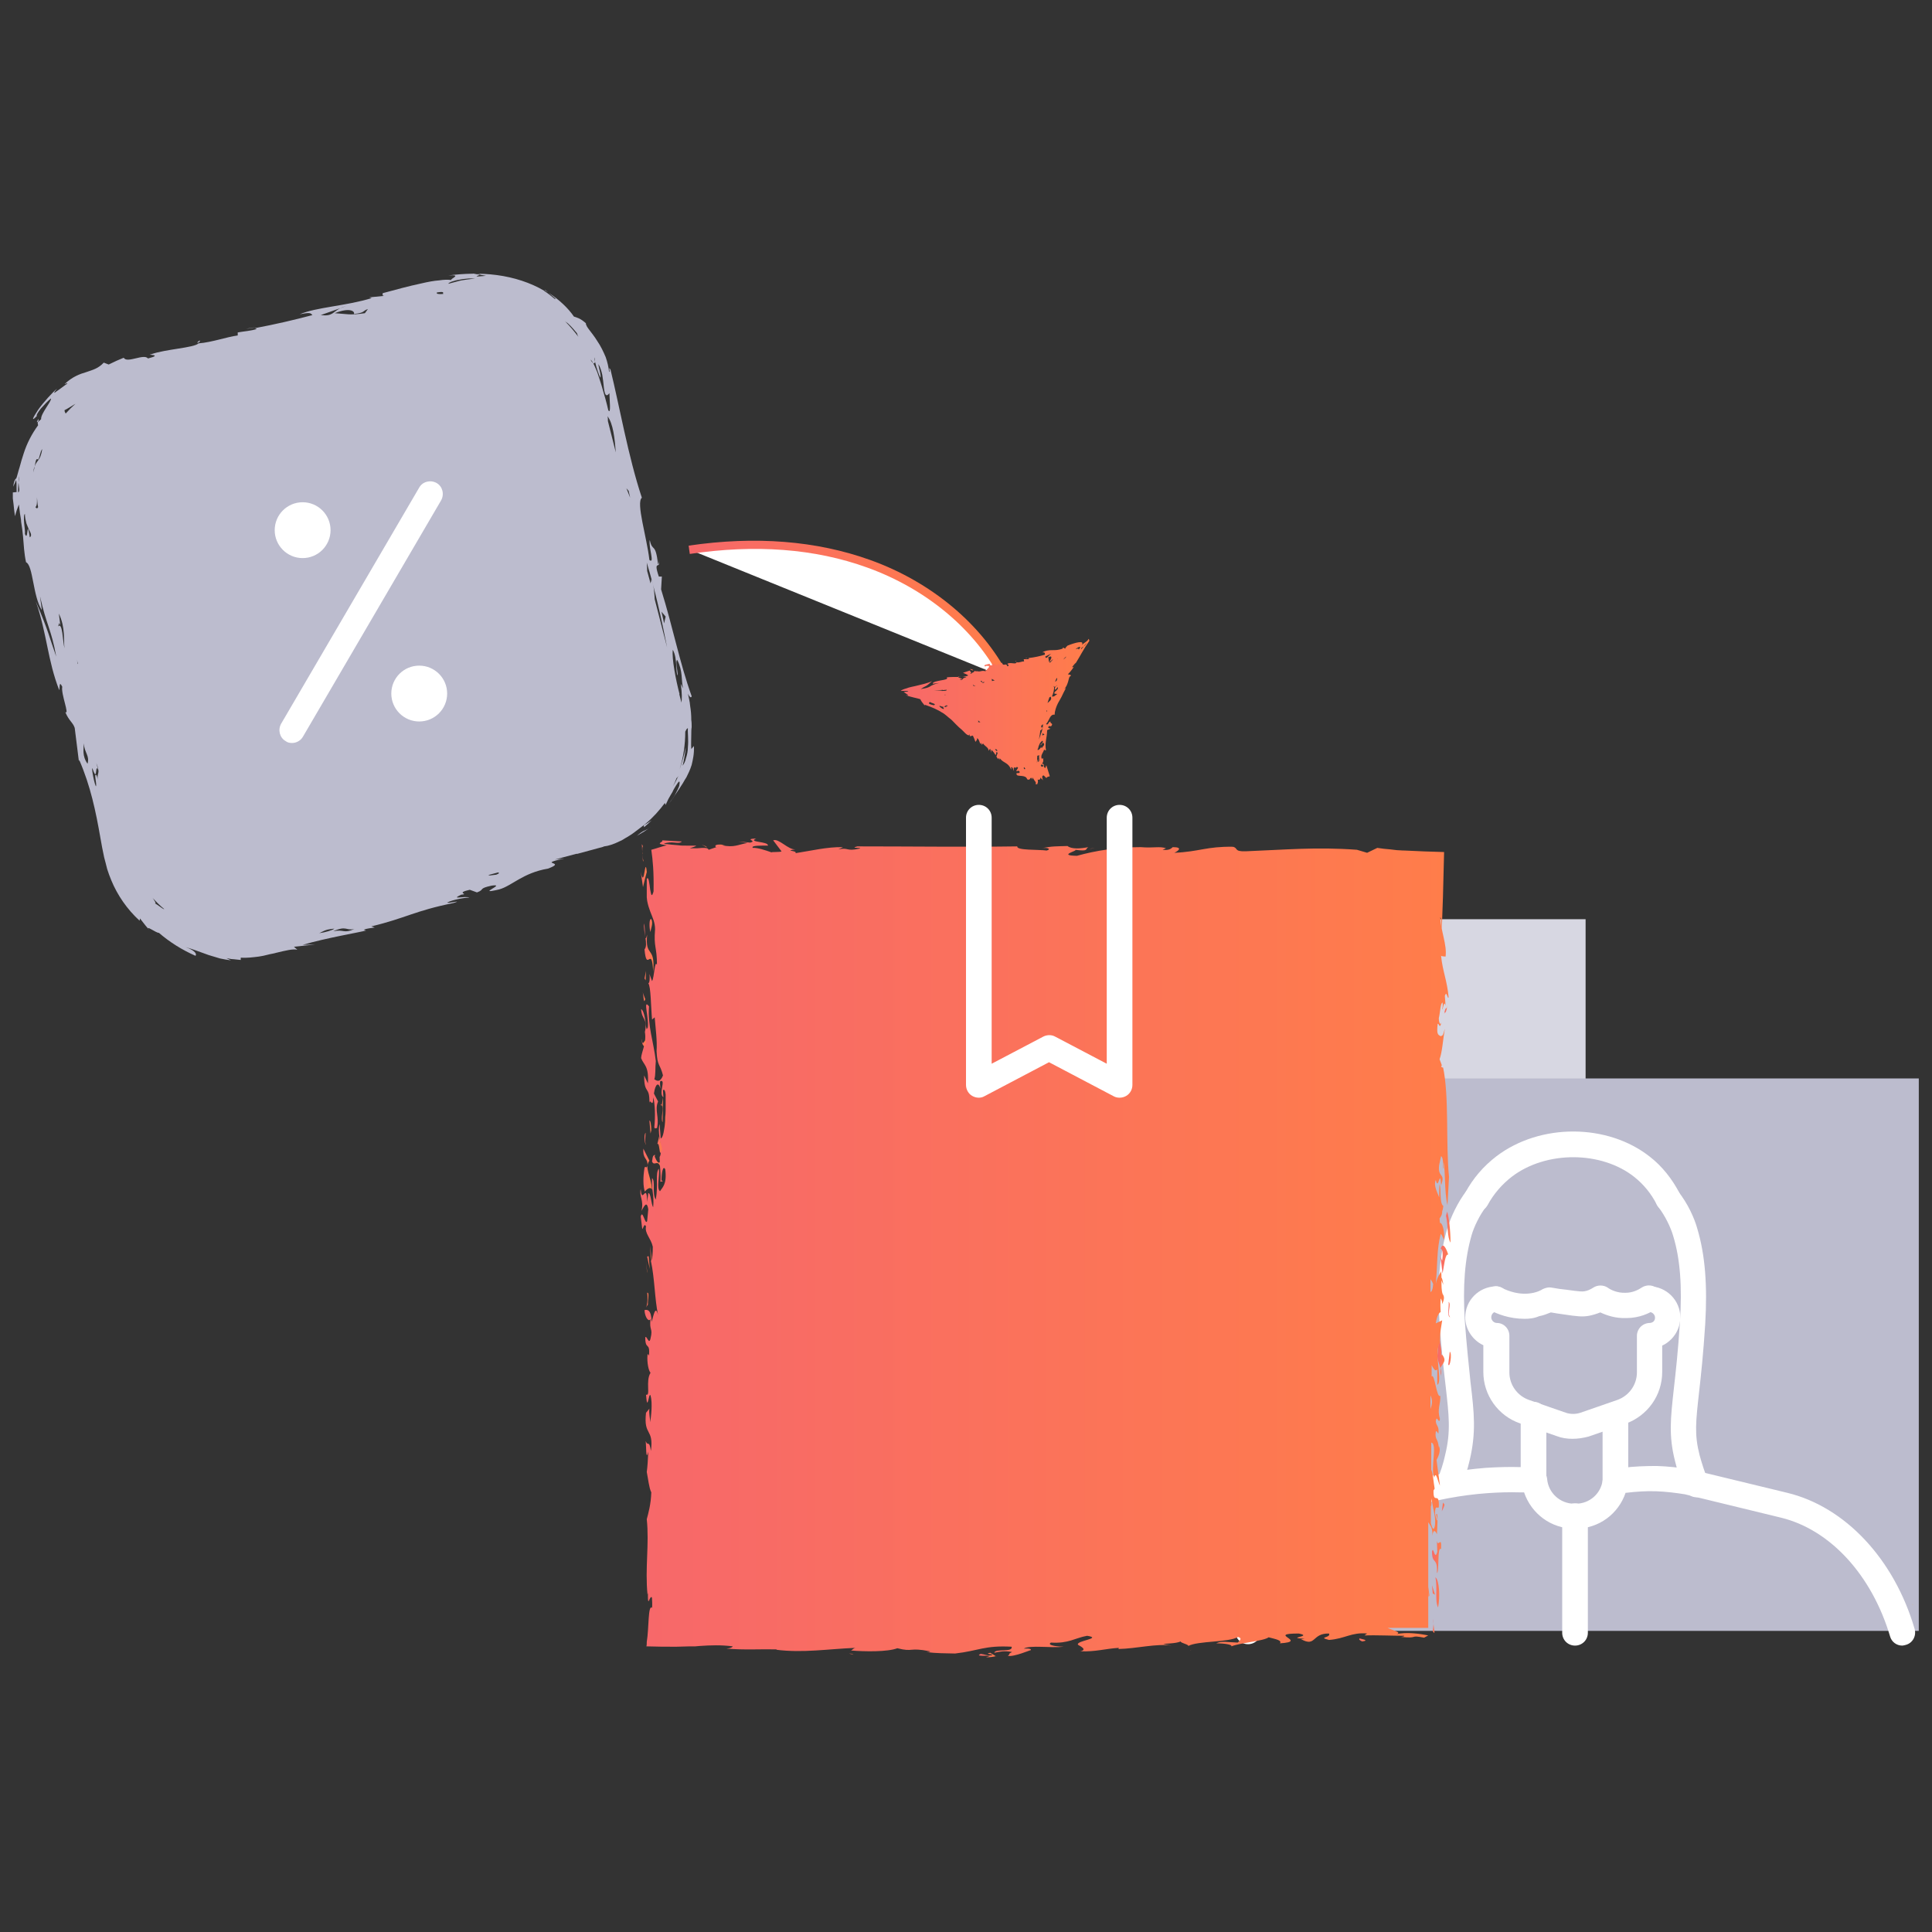 <svg version="1.1" id="Layer_1" xmlns="http://www.w3.org/2000/svg" x="0" y="0" viewBox="0 0 512 512" xml:space="preserve"><rect x="0" y="0" width="512" height="512" fill="#333333" stroke="none"/><style>.st1{fill:#bcbcce}.st3{fill:#fff}</style><path fill="#d7d7e2" d="M370.4 243.6h49.8v49.8h-49.8z"/><path class="st1" d="M323.7 285.8h184.8v146.4H323.7z"/><path d="M506.7 425.1l.4.3c-.2-.2-.3-.3-.4-.3z" fill="#eaae57"/><path class="st3" d="M504.1 436.1c-1.5 0-2.8-1-3.2-2.4-4.8-16.2-15.8-28.3-28.9-31.5l-25.5-6.2c-2.5-.4-5-.7-7.6-.8-2.6-.1-5.3.1-7.9.4h-.2c-1.9 5.6-7.1 9.5-13.2 9.5h-.4c-6.2 0-11.4-4-13.3-9.6h-.9c-3-.1-5.9 0-8.8.2-6.9.5-13.8 1.8-20.5 3.8-.1 0-.1 0-.2.1l-10.7 2.6c-12.9 3.2-24 15.1-28.8 31.1-.5 1.8-2.4 2.8-4.2 2.3-1.8-.5-2.8-2.4-2.3-4.2 5.6-18.6 18.1-31.9 33.6-35.7l10.7-2.6c7.2-2.2 14.5-3.5 21.9-4.1 3.1-.2 6.2-.3 9.3-.2h3.6c1.7 0 3.2 1.3 3.4 3.1.3 3.7 3.4 6.6 7.2 6.6h.4c3.6 0 6.6-2.6 7.1-6.1.2-1.4 1.2-2.5 2.6-2.8l2.4-.5c.1 0 .2 0 .3-.1 3-.4 6.1-.5 9.1-.5 2.9.1 5.8.4 8.7.9h.2l25.6 6.2c15.4 3.7 28.4 17.6 33.8 36.1.5 1.8-.5 3.7-2.3 4.2-.4.1-.7.2-1 .2z"/><path class="st3" d="M384 396.8c-.4 0-.9-.1-1.3-.3-1.7-.7-2.5-2.7-1.8-4.4.9-2.1 1.6-4.3 2.1-6.6 1.5-6.2 1-10.3.1-18.3-.5-4.2-1.1-9.5-1.6-16.5-.7-10.2 0-18.3 2.1-25.3.8-2.6 2.6-6.7 5.1-9.9 1.2-1.5 3.3-1.7 4.7-.5 1.5 1.2 1.7 3.3.5 4.7-1.8 2.3-3.3 5.5-3.9 7.6-1.8 6.2-2.4 13.5-1.8 22.9.5 6.8 1.1 12 1.5 16.1 1 8.3 1.5 13.3-.2 20.6-.6 2.6-1.4 5.1-2.4 7.6-.5 1.5-1.8 2.3-3.1 2.3zM449.6 396.8c-1.3 0-2.5-.8-3.1-2-1.1-2.5-2-5-2.6-7.6-1.7-6.7-1.2-11.2-.3-19.3.5-4.4 1.1-9.8 1.6-17.5.6-9.4.1-16.7-1.8-22.9-.6-2.1-2.1-5.3-3.9-7.6-1.2-1.5-.9-3.6.5-4.7 1.5-1.2 3.6-.9 4.7.5 2.6 3.2 4.4 7.3 5.1 9.9 2.1 7 2.7 15.1 2.1 25.3-.5 7.8-1.1 13.4-1.6 17.8-.9 8.1-1.3 11.4.1 16.9.6 2.2 1.3 4.4 2.2 6.6.7 1.7 0 3.7-1.7 4.4-.4.1-.9.2-1.3.2z"/><path class="st3" d="M442.1 321.1c-1.2 0-2.4-.7-3-1.8-1.5-3-3.6-5.5-6-7.4-8.7-6.9-23.3-7-32.4-.1-2.6 2-4.8 4.5-6.5 7.6-.9 1.6-3 2.2-4.6 1.3-1.6-.9-2.2-3-1.3-4.6 2.1-3.9 4.9-7.1 8.3-9.7 11.6-8.8 29.5-8.7 40.7.2 3.2 2.5 5.8 5.8 7.8 9.6.9 1.7.2 3.7-1.4 4.5-.5.2-1 .4-1.6.4zM404 349.5c-4 0-7.3-1.3-9.1-2.3-1.7-.9-2.3-2.9-1.4-4.5.9-1.7 2.9-2.3 4.5-1.4 1.6.8 4.8 2.1 8.4 1.3.9-.2 1.7-.5 2.5-1 .7-.3 1.4-.5 2.1-.4 1.6.3 3.1.5 4.2.6 3.5.5 4.1.5 4.7.4.8-.1 1.6-.5 2.4-1 1.1-.7 2.6-.7 3.7 0 .8.6 2.6 1.5 4.8 1.4 1.9 0 3.4-.8 4.3-1.4 1.6-1 3.7-.6 4.7 1s.6 3.7-1 4.7c-1.6 1.1-4.3 2.4-7.8 2.4-2.9.1-5.2-.7-6.9-1.5-1 .4-2 .7-3 .9-1.7.3-3 .2-6.9-.4-.9-.1-2-.3-3.2-.5-1 .4-2 .8-3.1 1-1.4.6-2.7.7-3.9.7z"/><path class="st3" d="M416.7 381.3c-1.4 0-2.8-.2-4.1-.7l-9.8-3.4c-5.8-2-9.7-7.5-9.7-13.6v-7.1c-2.8-1.3-4.8-4.2-4.8-7.4 0-4.5 3.6-8.1 8.1-8.2h.1c1.8 0 3.3 1.5 3.4 3.3 0 1.9-1.5 3.4-3.3 3.4-.8 0-1.4.7-1.4 1.5s.7 1.5 1.5 1.5c1.8 0 3.3 1.5 3.3 3.4v9.7c0 3.3 2.1 6.2 5.2 7.3l9.8 3.4c1.2.4 2.6.4 3.8 0l9.8-3.4c3.1-1.1 5.2-4 5.2-7.3V354c0-.9.4-1.8 1-2.4.6-.6 1.5-1 2.4-1 .5 0 .9-.3 1-.4.2-.2.4-.5.4-1 0-.8-.7-1.5-1.5-1.5-1.9 0-3.4-1.5-3.4-3.4s1.5-3.4 3.4-3.4c4.5 0 8.2 3.7 8.2 8.2 0 2.2-.9 4.3-2.4 5.8-.7.7-1.5 1.3-2.4 1.7v7c0 6.2-3.9 11.6-9.7 13.7l-9.8 3.4c-1.5.4-2.9.6-4.3.6z"/><path class="st3" d="M406.4 395.6c-1.9 0-3.4-1.5-3.4-3.4v-17.3c0-1.9 1.5-3.4 3.4-3.4s3.4 1.5 3.4 3.4v17.3c0 1.9-1.5 3.4-3.4 3.4zM428.1 396.2c-1.9 0-3.4-1.5-3.4-3.4v-17.9c0-1.9 1.5-3.4 3.4-3.4s3.4 1.5 3.4 3.4v17.9c0 1.9-1.5 3.4-3.4 3.4zM417.4 436.1c-1.9 0-3.4-1.5-3.4-3.4v-30.9c0-1.9 1.5-3.4 3.4-3.4s3.4 1.5 3.4 3.4v30.9c0 1.9-1.5 3.4-3.4 3.4z"/><linearGradient id="SVGID_1_" gradientUnits="userSpaceOnUse" x1="379.656" y1="431.521" x2="380.085" y2="431.521"><stop offset="0" stop-color="#f7686a"/><stop offset="1" stop-color="#ff7d4a"/></linearGradient><path d="M379.7 432.3c.8 1.2.3-.4.2-1.9l-.2 1.9z" fill="url(#SVGID_1_)"/><linearGradient id="SVGID_2_" gradientUnits="userSpaceOnUse" x1="379.81" y1="429.706" x2="379.942" y2="429.706"><stop offset="0" stop-color="#f7686a"/><stop offset="1" stop-color="#ff7d4a"/></linearGradient><path d="M379.8 430.4l.1-1.3c-.1.3-.1.8-.1 1.3z" fill="url(#SVGID_2_)"/><linearGradient id="SVGID_3_" gradientUnits="userSpaceOnUse" x1="380.373" y1="421.989" x2="381.405" y2="421.989"><stop offset="0" stop-color="#f7686a"/><stop offset="1" stop-color="#ff7d4a"/></linearGradient><path d="M380.4 418c.6 2.9-.2 6.2.7 8 .6-2.9.3-7.3-.7-8z" fill="url(#SVGID_3_)"/><linearGradient id="SVGID_4_" gradientUnits="userSpaceOnUse" x1="379.455" y1="421.364" x2="380.275" y2="421.364"><stop offset="0" stop-color="#f7686a"/><stop offset="1" stop-color="#ff7d4a"/></linearGradient><path fill="url(#SVGID_4_)" d="M379.7 422.3l.6.3-.8-2.5z"/><linearGradient id="SVGID_5_" gradientUnits="userSpaceOnUse" x1="379.45" y1="412.615" x2="381.837" y2="412.615"><stop offset="0" stop-color="#f7686a"/><stop offset="1" stop-color="#ff7d4a"/></linearGradient><path d="M380.8 408.3l.1 2.9c-.7 2.7-1-1.8-1.4 0 0 3.6 1.5 1.2 1.3 5.7.7-.4 0-7.1 1.1-6.4.2-3.8-.8-.2-1.1-2.2z" fill="url(#SVGID_5_)"/><linearGradient id="SVGID_6_" gradientUnits="userSpaceOnUse" x1="175.104" y1="292.861" x2="175.439" y2="292.861"><stop offset="0" stop-color="#f7686a"/><stop offset="1" stop-color="#ff7d4a"/></linearGradient><path d="M175.4 292.8c-.1-.1-.2-.2-.3-.2v.1l.3.5v-.4z" fill="url(#SVGID_6_)"/><linearGradient id="SVGID_7_" gradientUnits="userSpaceOnUse" x1="381.725" y1="363.596" x2="381.985" y2="363.596"><stop offset="0" stop-color="#f7686a"/><stop offset="1" stop-color="#ff7d4a"/></linearGradient><path d="M381.9 364.6c.1-.8 0-1.5-.1-2.1-.1.6-.1 1.2.1 2.1z" fill="url(#SVGID_7_)"/><linearGradient id="SVGID_8_" gradientUnits="userSpaceOnUse" x1="381.829" y1="347.818" x2="381.92" y2="347.818"><stop offset="0" stop-color="#f7686a"/><stop offset="1" stop-color="#ff7d4a"/></linearGradient><path d="M381.8 347.8c.2 0 .1-.1 0 0z" fill="url(#SVGID_8_)"/><linearGradient id="SVGID_9_" gradientUnits="userSpaceOnUse" x1="381.926" y1="337.099" x2="382.025" y2="337.099"><stop offset="0" stop-color="#f7686a"/><stop offset="1" stop-color="#ff7d4a"/></linearGradient><path d="M381.9 337v.2c.1-.1.2-.2 0-.2z" fill="url(#SVGID_9_)"/><linearGradient id="SVGID_10_" gradientUnits="userSpaceOnUse" x1="381.054" y1="358.965" x2="382.81" y2="358.965"><stop offset="0" stop-color="#f7686a"/><stop offset="1" stop-color="#ff7d4a"/></linearGradient><path d="M382.1 358.9l-.2.4c.3-1.1-.2-2.7-.3-3.9-.1.1-.3.3-.4.5 0 .6-.1 1.5-.2 2.7-.3 1.5.4 2.5.7 4 .6-1.4 1.9-1.9.4-3.7z" fill="url(#SVGID_10_)"/><linearGradient id="SVGID_11_" gradientUnits="userSpaceOnUse" x1="259.472" y1="438.595" x2="263.99" y2="438.595"><stop offset="0" stop-color="#f7686a"/><stop offset="1" stop-color="#ff7d4a"/></linearGradient><path d="M262.7 438.7c-1.1.1-1.8-.3-2.8-.4-2.3 1 4.8 0 1.4.9 1 0 1.9-.1 2.6-.3l-1.5-.9c-1.9.4 1.5.3.3.7z" fill="url(#SVGID_11_)"/><linearGradient id="SVGID_12_" gradientUnits="userSpaceOnUse" x1="172.82" y1="307.846" x2="175.183" y2="307.846"><stop offset="0" stop-color="#f7686a"/><stop offset="1" stop-color="#ff7d4a"/></linearGradient><path d="M173.5 306.5l.1-.5c-.4.3-.6 0-.8 1.8.6 1.5 1.6-.9 2.3 1.8-.1-.5 0-1.3 0-2-.5 1.2-1.1.1-1.6-1.1z" fill="url(#SVGID_12_)"/><linearGradient id="SVGID_13_" gradientUnits="userSpaceOnUse" x1="175.183" y1="306.88" x2="175.564" y2="306.88"><stop offset="0" stop-color="#f7686a"/><stop offset="1" stop-color="#ff7d4a"/></linearGradient><path d="M175.2 307.7c0-.1 0-.1 0 0 .1-.2.2-.3.3-.5 0-.4 0-.8.1-1.1-.2.3-.3.9-.4 1.6z" fill="url(#SVGID_13_)"/><linearGradient id="SVGID_14_" gradientUnits="userSpaceOnUse" x1="224.972" y1="438.255" x2="226.2" y2="438.255"><stop offset="0" stop-color="#f7686a"/><stop offset="1" stop-color="#ff7d4a"/></linearGradient><path d="M226.2 438.3c-.5 0-.9-.1-1.2-.1.6.2.9.2 1.2.1z" fill="url(#SVGID_14_)"/><linearGradient id="SVGID_15_" gradientUnits="userSpaceOnUse" x1="288.705" y1="224.868" x2="290.18" y2="224.868"><stop offset="0" stop-color="#f7686a"/><stop offset="1" stop-color="#ff7d4a"/></linearGradient><path d="M288.7 225c.5-.1 1.1-.2 1.5-.3-.8.1-1.2.2-1.5.3z" fill="url(#SVGID_15_)"/><linearGradient id="SVGID_16_" gradientUnits="userSpaceOnUse" x1="174.427" y1="279.411" x2="174.572" y2="279.411"><stop offset="0" stop-color="#f7686a"/><stop offset="1" stop-color="#ff7d4a"/></linearGradient><path d="M174.4 280.5c.1-.4.1-.8.1-1.3v-.8l-.1 2.1z" fill="url(#SVGID_16_)"/><linearGradient id="SVGID_17_" gradientUnits="userSpaceOnUse" x1="263.99" y1="438.941" x2="264.123" y2="438.941"><stop offset="0" stop-color="#f7686a"/><stop offset="1" stop-color="#ff7d4a"/></linearGradient><path d="M264.1 439s0-.1 0 0c0-.1-.1-.1-.1-.1l.1.1z" fill="url(#SVGID_17_)"/><linearGradient id="SVGID_18_" gradientUnits="userSpaceOnUse" x1="175.41" y1="294.169" x2="175.697" y2="294.169"><stop offset="0" stop-color="#f7686a"/><stop offset="1" stop-color="#ff7d4a"/></linearGradient><path d="M175.6 297.4l.1-6.6-.3 1.9c.6 1-.4 3.8.2 4.7z" fill="url(#SVGID_18_)"/><linearGradient id="SVGID_19_" gradientUnits="userSpaceOnUse" x1="170.251" y1="331.24" x2="384.29" y2="331.24"><stop offset="0" stop-color="#f7686a"/><stop offset="1" stop-color="#ff7d4a"/></linearGradient><path d="M380.5 350.7c.3-2.2 1-2.9 1.3-3-.1-1.3-.1-2.4 0-3.6.2.3.4.7.4 1.5.7-1.6.5-2.1.1-2.7-.3-.9-.3-2.2-.3-3.6l.5 1.2c-.1-.8-.3-1.8-.5-1.9 0-.6 0-1.1-.1-1.6-.2.4-1 1.3-1.4 3.2.5-5 .2-8.9 1.3-13.2.4.2.9 1.9.9 1.4.2-2.1-.5-4.5-1.1-4.3 0-.5-.1-.9-.1-1.2.3-.4.7-.9.7-1.9.1-.2.2-.6.3-1.4-1.1-.7-.5-4.8-1-5.7-.1 1-.1 2.2-.1 3.4-.7-1.7-1.5-3.3-.9-4.6.7 3.2 1.1-3.4 1.4 1.4 1.3-3.4-1-1.8-.5-5.4l.5-2.3c.8.4.4 3.8.7 3.2l-.1-1.6c.6 1.6.2 7.7 1.1 11.4l.4-7.5c-.9-9.4.1-21.2-1.6-29.2v.3c-.1-.1-.2-.2-.5-.3l.2-.4-.6-1.6c.7-1.8.9-5.2 1.4-8.1-.5 1.8-.5 1.8-1.1 2-.8-.4-1.1-.6-.8-3.3.5 0 .5 1.6 1-.4-.3 1-.7.1-.7-1.1.4-1.5.4-4 1-4.1.1.7 0 1.3-.1 1.7.1.7.5-2.8.9-.8l-.2-2.7c.5-1.6.7 1.1 1 .4-.4-4.5-1.6-6.9-2-11 .3.2 1.5.2 1.2.2.4-3.2-1.3-6.8-1.4-10.4.4.5.2 1.9.4 3 .1-2.9.2-5.7.3-8.5.1-4 .2-8 .3-11.8-3.4-.1-6.8-.2-10.4-.4-1 0-1.5-.1-2.1-.1-.6-.1-1.2-.1-1.7-.2-1.2-.1-2.3-.2-3.5-.4l-2.7 1.3-2.7-.8c-10.8-.8-19.2 0-29.5.4-3.2.1-1.9-.9-3.4-1.2-7-.1-8.8 1.3-15.5 1.6.9-.4 2.5-1.5-.4-1.5-.5.4-.9.9-2.7.7l.9-.4c-1.7-.6-3.3 0-6.7-.3-6.1 0-11.9.9-16.9 2.3-5.4-.1.6-1.4-.5-1.6 3.8.5 2.6-.2 3.5-.7-2 .4-4.4.6-5.5-.3-2.8.1-4.1 0-6.8.6 1.4-.3 2.6.2 1.3.6-2.3-.3-8.1 0-7.8-1.1-13.3.2-28.2 0-42.4 0-2.4.6 1.8.2.5.6-3.5.8-2.8-.4-5.5.2l1.2-.6c-4.2-.1-8.6 1-12.6 1.6.7-.7-3.3-.6 0-1-2 .1-4.4-3-5.9-2.4l2.2 2.9c-.1.3-2.9.1-2.6.3-1.7-.6-3.8-1.3-5-1.2-.6-.7 2.4-.6 4-.6.2-1.2-5.5-.8-3.1-1.9-3.5.2.5.6-1.6 1.1l-3.1-.3 2.4.4c-2.6.4-3.4 1.3-6.8.6l-3.5 1.2c-.2-.5-.8-.5-1.7-.5-.4 0-.9.1-1.3.1h-2l.9-.3.5-.2.2-.1.1-.1h-2.6c-.8 0-1.5 0-2.1-.1-1.3-.1-2.4-.2-3.9-.4 1-.4 2-.4 2.9-.3.9.1 1.5.1 1.9-.3l-5.2-.3c.2.3-.4.5-.6.7-.2.2.1.4 1.8.6-1.6.4-2.6.8-4.1 1.2.4 2.8.7 5.8.6 11-.1.3-.1.5-.2.6-.1.2-.1.2-.1.3-.1.1-.2.1-.2.1-.1-.1-.1-.1-.2-.5-.1-.3-.1-.7-.2-1-.2-1.5-.4-3.6-.9-2.8V237.8c0 .3.1.6.1.9.2 1.1.5 2 .8 2.8.6 1.6 1.3 2.9 1.3 4.8-.4 4.8.5 4.5.5 9.4-.6-1.5-.7 3.4-1.3 4.3l-.7-1.9c.2 1.3 0 2.5-.3 2.5.7.7.7 6.5 1 9.6l.7-.6c.2 2.6.7 6.2.5 9 .2 4.1.9 3.2 1.7 6.4-.7 1.8-1.5 1.6-2.3 1 .4-1.1.2-3 .4-4.8-.6-5.2-2.2-9.3-1.8-14.5-1.8-2.3.2 3.5-.4 6-.1-.1-.1-.3-.2-.5 0 .2 0 .4-.1.6-.2-1.9-.5-4.9-1.4-5.4.2 3.1 1.8 2.3 1 6.1.5 2.9-.9 5.2-1 6.9.7 1.9 2.1 2 1.8 6.7l-1-2.1c0 5.3 1.5 2.5 1.4 7.4.1-1.7 1 1.7 1-1.6.5 1.6.6 5.2.3 7.9.2.7.3.1.7.3.7-3-.7-4.7.3-7.1l-1.1-2.1c.4-2.8 1.3-3 1.7-1.3 0-.8-.2-1.5 0-2 1.6-.5-.6 3.3.8 4.3l-.1-1.9c.4-.3.6.2.7 1.2v6.6c-.4 2.6-.6 4.8-1.3 5l-.3-3.8c-.6 2 .4 4.9.3 7.1-.1.1-.2.4-.2.6.1-.1.1-.2.2-.2 0 .5-.1.9-.3 1.2 0 1.9.4 4.8.2 6.6l.7-.2-.4-.2c0-1.8.4-4.2 1-2.9.5 4-.8 4.8-1.4 5.8-1-.9 0-3.9-.3-6-1 1.2-.1 4.1-.8 8.2-1.1-1.7 0-4.8-1-5.7-.2 3.3.6 4.2.3 7.7-.5-.5-.6-3.9-1.3-3.7l-.3 2.3c-.1-5.5-1.4 1-1.7-3.4-.5 2 .9 2.9.2 5.8.5-.8 1.4-3.1 1.8-.4l-.3 3.1c-.5 1.3-1.2-3.3-1.7-1.2l.4 3.3c.3-.1.5-1.7 1-.7-.4 1.9 1.3 3.1 1.8 5.4 0 1.8-.1 3.2-.5 3.8 1 4.5 1 10.2 1.9 14.3-.7-2.8-1.2.1-1.7 1.8-.1-3.3-1.2-3.3-1.9-3.1.1 2 1.2 3.3 1.6 2.3-.4 3.3.7 2.3 0 5.2-.4 1.9-1-.9-1.4-.3 0 3.6 1.3 1 1 4.9-.1-.2-.2-.6-.4-.3-.2 2.1.3 4.3.8 4.8-1.4 2.2.1 6.3-1.2 5.8.4 5.1.7-.8 1.2.2.6 2.1.1 5.9-.1 7.1 0-1.2-.4-2.4-.2-3.6l-.9 1.1c-.7 6.3 2.1 4 1.3 10.1-.5-3.1-.7-1-1.4-2.6.2.9 0 5.7.7 2.8-.1 2.3-.2 3.9-.4 5.4.4 2 .6 4.2 1.2 5.4-.1 3.2-.8 5.6-1.2 7.1.7 6.7-.5 12.9.2 20l.1-.5c0 1.4 0 1.8.1 2.2.1.2.3-.4.4-.6.2-.3.3-.6.5-.4.1.1.1.3.1.6 0 .4.1 1.2 0 2.2-1.1-1-.8 5.5-1.4 9 0 .4 0 .9-.1 1.2 2.7.1 5.3.1 7.9.1 1.3 0 2.5-.1 3.7-.1h1.4l1.1-.1c2.9-.2 5.7-.3 8.8.1-.1.2-.5.5-1.7.6 4.9.4 8.9.1 13.4.2l-.2.1c7.1.9 13.6-.2 21-.5-.6.1-.8.6-1.2.7 3.7.3 9.7.4 12.3-.6 4.4 1.1 2.9-.3 8.6.8.3.2-.6.2-.9.2 2.8.4 4.8.3 7.6.4 6.2-.7 7.8-2.2 15-1.8.4 1.6-4.4.4-4.6 1.6 1.4-.3 2.7-.6 4.7-.2-1.2.6-.3.4-1.1 1 1.5.4 6.1-1.6 6.1-1.5.1-.3-.4-.5-1.9-.4 1.7-1 7.1-.1 10.6-.5-1.1 0-4.7-.3-3.4-1.1 4.7.3 6.3-1.2 9.6-1.8 4.3.7-3.2 1.3-2.4 2.4.7.4 2.5 1.3.6 1.7 3.9.2 6.7-.7 10.2-.9l-.1.3c4.9-.1 10-1.5 14.1-.9l-2.2-.4c.8-.2 3.2-.1 4.6-.7-.1.4 2.2.8 2 1.2 2.6-1.4 10.8-.9 13.2-2.4 1.3.4.3 1.1-.1 1.5-3.1-.1-4.1-.5-5.7.2 2.5 0 4.4.4 4 .8 2.6-1 8.6-1.4 9.9-2.4 1.9.5 3.6.8 3 1.6 7.8-.5-3.9-2.6 5-2.6 4 .8-3.9 1.1 1.6 1.4l-1 .1c4 2.2 2.8-1.6 7.4-1.5.6 1.2-3.2.9 0 1.7 4.2-.3 6-2.1 10.1-1.7l-.7.5c2.7-.1 7.8.1 10.5.1.1.2-.3.2-.8.3 4.9.5 2-.6 6.1.2l1.1-.6c-2-.4-5.9-1-8.5-.3 1.8-.5-1.1-1.1-2.3-1.7h10.8v-9.7l.1 1.5.2-.4-.3-2.3v-17.1c.5.9 1.2 1.4 1.1 3.6.2-1.8.8-1.4 1.2-.4.1-2 .4-6.1-.2-5.3l.4 1.7c-.4-.2-.5-1.2-.7-1.8 0-2.7.7-1.2 1-1.8.2-4.5-1.5-.4-1.4-4.4l.3-.5c-.3-1.6-.4-3.9-.9-5v-7.2c1.7.3-.3 7 .8 9.3.4-2.1 1 1.2 1.5 2.1l-.9-6.8c.3-.5 1.3-2.5.6-3.7v.5c-.2-2.7-1.1-2-.8-4.3.2-.4.5.4.7.5.2-2.1-.5-1.8-.7-3.2.2-2.1.9 1.1 1.1-.7-.8-2.5.2-3.9.1-6.1-1 .8-1.5-6.2-2.3-5.1v-3c.5.9 1 1.8 1.5 1.1v4.1c1.5-.7-1-8.6.7-11.3.1-2.2-.1-1.7.6-5.8l-1.7.8zm1.4-8.4l.2.5c0-.1-.1-.3-.2-.5 0 .1 0 .1 0 0zm-2.6 56.8l.1-2c.3 3 1.3 5.2.8 7.5-.3 1.2-.7.2-1-.9v-4.6h.1zm-.2-25.7v-3.6c.6 1.4.4 2.4 0 3.6zm0-31V339c.2.3.5.7.7 1.3-.1 1.5-.4 2-.7 2.1z" fill="url(#SVGID_19_)"/><linearGradient id="SVGID_20_" gradientUnits="userSpaceOnUse" x1="315.366" y1="437.248" x2="315.661" y2="437.248"><stop offset="0" stop-color="#f7686a"/><stop offset="1" stop-color="#ff7d4a"/></linearGradient><path d="M315.7 437.2c-.1.1-.2.1-.3.2.1-.1.2-.2.3-.2z" fill="url(#SVGID_20_)"/><linearGradient id="SVGID_21_" gradientUnits="userSpaceOnUse" x1="172.091" y1="261.149" x2="172.276" y2="261.149"><stop offset="0" stop-color="#f7686a"/><stop offset="1" stop-color="#ff7d4a"/></linearGradient><path d="M172.1 261.1c.1.1.1.1.2.1-.1-.1-.1-.1-.2-.1z" fill="url(#SVGID_21_)"/><linearGradient id="SVGID_22_" gradientUnits="userSpaceOnUse" x1="171.942" y1="272.344" x2="171.976" y2="272.344"><stop offset="0" stop-color="#f7686a"/><stop offset="1" stop-color="#ff7d4a"/></linearGradient><path d="M172 272.8v-1 1z" fill="url(#SVGID_22_)"/><linearGradient id="SVGID_23_" gradientUnits="userSpaceOnUse" x1="382.103" y1="399.322" x2="382.828" y2="399.322"><stop offset="0" stop-color="#f7686a"/><stop offset="1" stop-color="#ff7d4a"/></linearGradient><path d="M382.1 400.5c.2-.4.7-1.3.7-1.8l-.4-.5-.3 2.3z" fill="url(#SVGID_23_)"/><linearGradient id="SVGID_24_" gradientUnits="userSpaceOnUse" x1="383.833" y1="359.986" x2="384.507" y2="359.986"><stop offset="0" stop-color="#f7686a"/><stop offset="1" stop-color="#ff7d4a"/></linearGradient><path d="M384.2 358.2l-.4 3.4c.4 1.1 1.1-2.9.4-3.4z" fill="url(#SVGID_24_)"/><linearGradient id="SVGID_25_" gradientUnits="userSpaceOnUse" x1="383.85" y1="347.05" x2="384.311" y2="347.05"><stop offset="0" stop-color="#f7686a"/><stop offset="1" stop-color="#ff7d4a"/></linearGradient><path d="M384.3 349.1c-.9-1.1.4-3.4-.4-4.1.2.9-.5 3.9.4 4.1z" fill="url(#SVGID_25_)"/><linearGradient id="SVGID_26_" gradientUnits="userSpaceOnUse" x1="381.698" y1="333.81" x2="383.867" y2="333.81"><stop offset="0" stop-color="#f7686a"/><stop offset="1" stop-color="#ff7d4a"/></linearGradient><path d="M381.8 330.9c.6.2.6 1.6.4 3.2-.2-.5-.5-.9-.6-1.6.5 2.7.4 2.9.7 5 .4-2.1.7-5.4 1.5-5-.5-1.6-1.4-3.5-2-1.6z" fill="url(#SVGID_26_)"/><linearGradient id="SVGID_27_" gradientUnits="userSpaceOnUse" x1="383.19" y1="325.198" x2="384.4" y2="325.198"><stop offset="0" stop-color="#f7686a"/><stop offset="1" stop-color="#ff7d4a"/></linearGradient><path d="M383.5 321.1l-.3 1.1c.6 2.5.3 5.7 1.2 7.1 0-3-.4-6.8-.9-8.2z" fill="url(#SVGID_27_)"/><linearGradient id="SVGID_28_" gradientUnits="userSpaceOnUse" x1="382.759" y1="267.619" x2="383.596" y2="267.619"><stop offset="0" stop-color="#f7686a"/><stop offset="1" stop-color="#ff7d4a"/></linearGradient><path d="M382.9 268.3c.4.5.9-3.2.5-1.1-.4-.5-.9 2.3-.5 1.1z" fill="url(#SVGID_28_)"/><linearGradient id="SVGID_29_" gradientUnits="userSpaceOnUse" x1="189.577" y1="224.097" x2="192.096" y2="224.097"><stop offset="0" stop-color="#f7686a"/><stop offset="1" stop-color="#ff7d4a"/></linearGradient><path d="M192.1 223.9c-1.8-.2-2.9-.1-2.4.6 2-.1.9-.5 2.4-.6z" fill="url(#SVGID_29_)"/><linearGradient id="SVGID_30_" gradientUnits="userSpaceOnUse" x1="185.915" y1="224.169" x2="187.357" y2="224.169"><stop offset="0" stop-color="#f7686a"/><stop offset="1" stop-color="#ff7d4a"/></linearGradient><path fill="url(#SVGID_30_)" d="M187.1 224.3l-1.2-.5 1.5.8z"/><linearGradient id="SVGID_31_" gradientUnits="userSpaceOnUse" x1="170.266" y1="227.403" x2="170.541" y2="227.403"><stop offset="0" stop-color="#f7686a"/><stop offset="1" stop-color="#ff7d4a"/></linearGradient><path d="M170.5 228c-.1-.2-.2-.9-.3-1.6.2 1.4.2 2.6.3 1.6z" fill="url(#SVGID_31_)"/><linearGradient id="SVGID_32_" gradientUnits="userSpaceOnUse" x1="170.225" y1="226.038" x2="170.266" y2="226.038"><stop offset="0" stop-color="#f7686a"/><stop offset="1" stop-color="#ff7d4a"/></linearGradient><path d="M170.2 225.7v.7c.1-.2 0-.5 0-.7z" fill="url(#SVGID_32_)"/><linearGradient id="SVGID_33_" gradientUnits="userSpaceOnUse" x1="170.089" y1="224.676" x2="170.427" y2="224.676"><stop offset="0" stop-color="#f7686a"/><stop offset="1" stop-color="#ff7d4a"/></linearGradient><path d="M170.4 224.3l-.3-.6c0 .4.1 1.2.1 2 0-.7 0-1.4.2-1.4z" fill="url(#SVGID_33_)"/><linearGradient id="SVGID_34_" gradientUnits="userSpaceOnUse" x1="169.87" y1="232.423" x2="171.392" y2="232.423"><stop offset="0" stop-color="#f7686a"/><stop offset="1" stop-color="#ff7d4a"/></linearGradient><path d="M171.4 231.1c-.2-2.3-.4-1.2-.6 0-.2 1.2-.5 2.6-1-.1l.6 4.1c.3-1.4.7-2.8 1-4z" fill="url(#SVGID_34_)"/><linearGradient id="SVGID_35_" gradientUnits="userSpaceOnUse" x1="170.652" y1="251.075" x2="173.175" y2="251.075"><stop offset="0" stop-color="#f7686a"/><stop offset="1" stop-color="#ff7d4a"/></linearGradient><path d="M170.7 244.7c-.3 2.3 1.2 5.6.1 6.9.6 6.5 1.9-1.5 2.3 5.9.6-7-2.2-3.6-1.6-9.8-.7 3-.5-2-.8-3z" fill="url(#SVGID_35_)"/><linearGradient id="SVGID_36_" gradientUnits="userSpaceOnUse" x1="172.127" y1="245.278" x2="172.848" y2="245.278"><stop offset="0" stop-color="#f7686a"/><stop offset="1" stop-color="#ff7d4a"/></linearGradient><path d="M172.6 243.6c-.6-.4-.6 2.5-.2 3.4 0-.8.8-2.3.2-3.4z" fill="url(#SVGID_36_)"/><linearGradient id="SVGID_37_" gradientUnits="userSpaceOnUse" x1="170.768" y1="258.583" x2="171.208" y2="258.583"><stop offset="0" stop-color="#f7686a"/><stop offset="1" stop-color="#ff7d4a"/></linearGradient><path fill="url(#SVGID_37_)" d="M171.2 257.3l-.4 2 .3.5z"/><linearGradient id="SVGID_38_" gradientUnits="userSpaceOnUse" x1="170.318" y1="264.117" x2="170.979" y2="264.117"><stop offset="0" stop-color="#f7686a"/><stop offset="1" stop-color="#ff7d4a"/></linearGradient><path d="M171 264.8l-.7-1.9c.3.7.2 3.5.7 1.9z" fill="url(#SVGID_38_)"/><linearGradient id="SVGID_39_" gradientUnits="userSpaceOnUse" x1="170.131" y1="276.089" x2="171.174" y2="276.089"><stop offset="0" stop-color="#f7686a"/><stop offset="1" stop-color="#ff7d4a"/></linearGradient><path d="M171.1 274.9l-.1.9c-.2-.2-.8 1.8-.9-.5-.2 1.8 1.4 3.5 1-.4z" fill="url(#SVGID_39_)"/><linearGradient id="SVGID_40_" gradientUnits="userSpaceOnUse" x1="172.079" y1="298.721" x2="172.561" y2="298.721"><stop offset="0" stop-color="#f7686a"/><stop offset="1" stop-color="#ff7d4a"/></linearGradient><path d="M172.6 299.5c0-1.2-.2-2.7-.5-2.5l.3 3.4.2-.9z" fill="url(#SVGID_40_)"/><linearGradient id="SVGID_41_" gradientUnits="userSpaceOnUse" x1="176.255" y1="296.243" x2="176.682" y2="296.243"><stop offset="0" stop-color="#f7686a"/><stop offset="1" stop-color="#ff7d4a"/></linearGradient><path d="M176.3 299c.9-1.1-.1-3.2.2-5.5-.2 2.6-.3 2.3-.2 5.5z" fill="url(#SVGID_41_)"/><linearGradient id="SVGID_42_" gradientUnits="userSpaceOnUse" x1="170.82" y1="301.792" x2="171.235" y2="301.792"><stop offset="0" stop-color="#f7686a"/><stop offset="1" stop-color="#ff7d4a"/></linearGradient><path d="M171.2 303.4c-.4-.9-.1-2.4-.1-3.2-.5.4-.3 2.8.1 3.2z" fill="url(#SVGID_42_)"/><linearGradient id="SVGID_43_" gradientUnits="userSpaceOnUse" x1="170.486" y1="310.054" x2="172.867" y2="310.054"><stop offset="0" stop-color="#f7686a"/><stop offset="1" stop-color="#ff7d4a"/></linearGradient><path d="M171.6 308.9c-.4 1.1-.5-.2-.8.6-.4 2.4-.4 4.9.1 6.3.4-.6 1.5-1.5 1.9-.5-.3-3.8-2.1-5.8-.7-7.7l-1.6-3.2c-.2 3 1.2 2.3 1.1 4.5z" fill="url(#SVGID_43_)"/><linearGradient id="SVGID_44_" gradientUnits="userSpaceOnUse" x1="174.093" y1="303.255" x2="175.367" y2="303.255"><stop offset="0" stop-color="#f7686a"/><stop offset="1" stop-color="#ff7d4a"/></linearGradient><path d="M174.9 305.4c1.2-.5-.2-3.1-.2-4.3l-.5 2.1c.4-.4.5 1.1.7 2.2z" fill="url(#SVGID_44_)"/><linearGradient id="SVGID_45_" gradientUnits="userSpaceOnUse" x1="172.268" y1="332.266" x2="172.609" y2="332.266"><stop offset="0" stop-color="#f7686a"/><stop offset="1" stop-color="#ff7d4a"/></linearGradient><path fill="url(#SVGID_45_)" d="M172.3 330.1l.2 4.3.1-1.4z"/><linearGradient id="SVGID_46_" gradientUnits="userSpaceOnUse" x1="171.546" y1="334.601" x2="172.175" y2="334.601"><stop offset="0" stop-color="#f7686a"/><stop offset="1" stop-color="#ff7d4a"/></linearGradient><path fill="url(#SVGID_46_)" d="M171.9 332.9l-.4.1.7 3.3z"/><linearGradient id="SVGID_47_" gradientUnits="userSpaceOnUse" x1="171.24" y1="335.901" x2="171.539" y2="335.901"><stop offset="0" stop-color="#f7686a"/><stop offset="1" stop-color="#ff7d4a"/></linearGradient><path fill="url(#SVGID_47_)" d="M171.5 336.9l-.3-2.5.3 3z"/><linearGradient id="SVGID_48_" gradientUnits="userSpaceOnUse" x1="171.255" y1="344.557" x2="171.848" y2="344.557"><stop offset="0" stop-color="#f7686a"/><stop offset="1" stop-color="#ff7d4a"/></linearGradient><path d="M171.5 342.6c.2 1 .1 3.2-.3 3.9l.5-.8c-.1-1.1.5-3.3-.2-3.1z" fill="url(#SVGID_48_)"/><linearGradient id="SVGID_49_" gradientUnits="userSpaceOnUse" x1="360.317" y1="434.188" x2="360.359" y2="434.188"><stop offset="0" stop-color="#f7686a"/><stop offset="1" stop-color="#ff7d4a"/></linearGradient><path d="M360.3 434.2z" fill="url(#SVGID_49_)"/><linearGradient id="SVGID_50_" gradientUnits="userSpaceOnUse" x1="360.227" y1="434.614" x2="361.875" y2="434.614"><stop offset="0" stop-color="#f7686a"/><stop offset="1" stop-color="#ff7d4a"/></linearGradient><path d="M360.3 434.2c-.3.3.2.6.7.8 2.2-.3-.5-.7-.7-.8z" fill="url(#SVGID_50_)"/><path class="st3" d="M296.7 290.9c-.5 0-1.1-.1-1.6-.4l-17.1-9-17.1 9c-1 .6-2.3.5-3.3-.1s-1.6-1.7-1.6-2.9v-70.8c0-1.9 1.5-3.4 3.4-3.4s3.4 1.5 3.4 3.4v65.2l13.7-7.2c1-.5 2.2-.5 3.1 0l13.7 7.2v-65.2c0-1.9 1.5-3.4 3.4-3.4s3.4 1.5 3.4 3.4v70.8c0 1.2-.6 2.3-1.6 2.9-.5.3-1.1.5-1.8.5z"/><path class="st1" d="M170.8 220.3l1.3-.9c-1.3.9-1.5.5-3.3 2.1l2-1.2zM172 219.4c.2-.1.4-.3.7-.5l-.7.5zM170.6 218.7l.1.5c.7-.6 1.4-1.2 2-1.8-.7.5-1.4.9-2.1 1.3zM10.2 111.6v-.6c-.7 1.1-.4 1 0 .6zM52.9 90.2l-.7.6c.2 0 .4 0 .5-.1.3-.1.3-.3.2-.5zM3.5 129c.3-.6.6-1.4.9-2.1-.2-.3-.7.4-.9 2.1zM67.6 86.8c-.6 0-1.4.1-2.4.4.8-.2 1.6-.3 2.4-.4z"/><path class="st1" d="M183.2 198.5c-.1-1.3 0-2.6 0-3.9 0-.6 0-1.3.1-1.9 0-.6 0-1.3-.1-1.9 0-1.3-.1-2.5-.3-3.7-.1-1.3-.4-2.3-.6-3.3.5 1.1.9 1.2 1 .7-3.2-8.9-4.9-18-8.1-28.3l.2-3.4h-.8c-1.7-5 .8-1.4-.2-4.6.3 1.2.1 1.1 0 1.4-.7-6.1-1.5-3.1-2.2-6.5-.4 1.8 1.4 6.5-.1 5.3-.7-6.1-3.6-15.2-2-16.5-3.6-10.8-6-24.6-8.3-33.9-.7-1.3 0 .9-.4.5-.1-1.1-.4-2.5-.9-3.9-.6-1.4-1.3-2.9-2.2-4.2-.8-1.3-1.7-2.4-2.3-3.2-.3-.4-.5-.7-.6-1-.1-.2-.2-.4-.1-.5-1.5-1.4-2.6-1.6-3.2-1.8-1.5-2.2-3.8-4.4-6.7-6.3l1.9 1.6h-.3c-.9-.7-1.8-1.5-2.8-2.1h.1c-3.7-2.2-8.1-3.6-12.6-4.2-4.5-.6-9-.4-12.9.1 3.9-.3.4.9.8 1.2-.9-.1-1.9-.1-3.2.1-1.4.1-3 .4-4.7.8-3.3.7-7 1.7-10.3 2.6.1.3-.3.7.5.7l-4 .4.6.2c-6.8 2.1-14.7 2.4-19.1 4.3 2.9-.6 2.9-.3 3.4.2-4.9 1.3-9.6 2.4-15.4 3.5.3 0 .6.1.6.2-1.5.5-3.4.6-5 .9v.8c-3 .4-6.7 1.8-10.4 2.1-1.2 1.2-8.7 1.5-12.6 2.9-1.6.2 3.6 0-.8 1.1-1-1.4-5.6 1.4-6.4-.2l-1.9.8-2.1 1-1.3-.5c-1.5 1.6-2.9 1.9-4.6 2.5-1.7.5-3.7 1.2-5.8 3.2.4-.1.9-.4.7-.1-.8.5-2 1.5-2.8 2-.7.6-1 .6.1-.7-.6.5-1.5 1.4-2.4 2.4-.9 1-1.9 2.2-2.6 3.2-1.4 2.1-2 3.4-.3 1.6-.3 0 .2-.9 1-1.9.9-1 1.9-2.1 2.7-2.7.3.6-2.8 4.1-2.6 5.5-.1.1-.6.5-.9.8 0 .3 0 .5.1.8-1.7 2.3-3 4.9-3.8 7.4-.2.6-.4 1.3-.6 1.9-.2.6-.3 1.2-.5 1.8-.4 1.2-.6 2.3-1 3.3.2.3.2 1.3.2 3.3l-1 .1v1.6l.2 1.6c.1 1 .2 2.1.4 3.1.2-1 .6-2.1 1-3.1l.3 2.4c.1.8.3 1.5.3 2.2.1.7.2 1.3.3 2 .1.6.1 1.2.2 1.8.2 2.4.3 4.6.8 6.9 1.9.8 1.8 9.1 4.2 12.7l-.5-3.7c1.7 7.7 3 8.7 4.3 16-2.1-5.9-1.8-6.1-5.4-14.6 3 8.7 3.1 15.6 6.2 23.5.2-.6-.1-2.7.8-.9-.4 1.8 2 7.6.8 6.7 1 2.4 2 2.7 2.5 4.2l1.1 8.8.1-.3c3 6.9 4.4 13.7 5.6 20.6.3 1.7.6 3.4 1 5.2.3 1 .5 2 .8 3.1.3 1 .7 2 1.1 3 1.6 3.9 4.2 7.7 7.5 10.7l.1-.6 1.4 1.8c.3.4.7.8 1.1 1.3-1.5-1.7 2 .9 2.5.7 2.9 2.5 6.1 4.5 9.7 6.1.4-.4 0-1.4-2.6-2.3 2.1.6 4.1 1.4 6.1 2.1l3 .9c1 .2 2 .4 2.9.5l-1.2-.6c.6.1 1.2.3 1.9.3l1.9.2v-.6c1.6.1 3.2-.1 4.8-.3.8-.1 1.6-.3 2.4-.5.7-.2 1.6-.3 2.2-.5 2.5-.6 4.5-1.1 5.6-.8l-.9-.8 5.6-.6-3.3.1c6-1.8 15.5-3.4 16.8-3.8l-.6-.2c.9-.4 1.8-.4 2.9-.6l-.9-.3c9.2-2.2 11.4-4.1 21.8-6.2 2.8-.9-1.6.2-1.7-.1 1.4-.8 5.1-1.4 5.9-1.3-1-.6-5.3.7-2.2-.8 2.4-.2-1.8-.4 2.3-1.3l1.9.7c2.2-.8.2-1 3.9-1.8 4.2-.6-4.7 2.6 2 1 3.3-.9 6.3-4.4 12.9-5.5 5.4-2-3.4-1 4.4-2.7l-2.6.3 5.6-1.5c.3 0 .5-.1.7-.1-.1 0-.3 0-.4.1l5.9-1.6c.4-.1.9-.2 1.3-.4 1.1-.1 2.6-.6 4.2-1.4.6-.2 1.2-.7 1.8-1 .6-.4 1.2-.7 1.7-1.1l1.2-.9c.7-.5 1.4-1.1 2.1-1.6l.1-.1c1.9-1.6 3.5-3.4 5-5.4.1.2.1.3.2.5.2-.4.4-.9.7-1.5.3-.6.7-1.2 1.1-1.9.3-.7.7-1.3 1-1.8.3-.5.6-.9.8-1 .2.2.1.6 0 1.2-.2.5-.5 1.2-.9 1.9-.3.7-.8 1.4-1.3 2-.3.5-.6.9-.9 1.3.6-.8 1.1-1.5 1.6-2.2.5-.8 1-1.5 1.4-2.1.4-.6.8-1.2 1.1-1.7.3-.5.6-1.1.9-1.5.5-1 1-2 1.4-3.3.3-1.3.7-2.9.6-5l-.7.8zm-178.4-68c0-.9 0-1.8.1-2.6 0-.5 0-1.1.2-1.7l-.2 1.7c.1 1.3.5 2.3-.1 2.6zm173.5 41.7c1.3 2.3.7 6.2 1.3 6.8 0-1.4-.7-3.9-.1-4.1 1.5 3.1 1 5.2 1.5 7.5l-.6-1.2c.4 2.7.3 4.1.2 5l-.6-2.3.1.1c-1-3.8-2.1-9.5-1.8-11.8zm-1.9-8.8l-.4 1.8-.7-3.1 1.1 1.3zm.4 8.2l-3.3-12.8c-.1-1.6-.1-3.2-.9-5.3 0 .4-.1.7-.2 1.1l-.9-3.3c0-.2 0-.9-.1-2.2 2.2 7.2 3.9 14.9 5.4 22.5zm-15.7-60c0-.4 0-.9-.1-1.3 1.5 2 1.9 5.8 2.2 9.6l-2.1-8.3zm5.5 18.5l.4 1.8-1-2.5.6.7zm-8.9-34.2c-.1-.5-.2-1-.2-1.2.2.4.2.9.2 1.2.3 1.4 1 3.4 1.4 4.2.3-.6-.5-2.7-.5-3.6.4.7.8 1.8 1 2.8.2 1.1.3 2.2.4 3.1.2 1.9.5 3.1 1.5 1.8 0 1.4.5 5.9-.3 4.5-.4-1.8-1.1-4.3-1.8-6.6-.4-1.2-.7-2.3-1.1-3.4-.4-1-.8-1.9-1.1-2.5-.2-.1-.4-.3-.7-.9.2.1.4.5.7.9.2.2.4.1.5-.3zm-7.2-10.2c.9.8 2 2.1 2.4 2.6.1.3.2.7.4 1-1.1-1.5-2.3-2.9-3.6-4.2.2.2.5.4.8.6zM127 72.6c.3.1.3.1.2.2l1.6.3c-4.1.4-2 0-1.6-.3-.6-.1-1.3-.2-2-.3 1 0 1.5.1 1.8.1zm-8.2 2.6c.1-.2.4-.4 1-.6.6-.2 1.3-.4 2.1-.5.8-.2 1.6-.2 2.3-.3h1.7c-1.1.2-3.2.3-4.8.8-1.5.4-2.6.7-2.3.6zm-3 2.3c2.5-.4 1.3.3 1.7.4h-.1c-1.1.1-1.9 0-1.6-.4zm-11.5 3.1v-.1.1zm-10.5 2.6c3-.3 2.2-.8 3.7-1.3l-.8 1.1c-4.2.6-4.6.2-8 0 4-1.6 5.4-.5 5.1.2zm-3.7-1.5c.4-.2.9-.4 1.6-.6l-1.6.6c-1.9 1-2 2.2-5.1 1.8l5.1-1.8zM20 107c-.9.8-1.8 1.7-2.6 2.6-.1-.3-.3-.4-.3-.9 1-.5 1.9-1.1 2.9-1.7zM7.9 142.4c-.2-1.1-.2-1.6-.5-2.3-.2.6-.2 2.9-.8 1.4.1-.6-.1-1.7-.2-2.9s-.1-2.3.2-2.4c0 .9.2 1.7.4 2.5.2.6.5 1.2.7 1.7.5.9.8 1.6.2 2zm.9-17.2c.1-.7.2-1.2.4-1.6.3-1.7.4-2.2.9-1.8.5-.7.5-2.1 1.1-2.8-.5 3.2-1.4 2.8-2 4.6-.1.5-.2 1-.4 1.6zm.6 9.2c.3-.3.4-.8.4-1.5v-1.1c.1.9.1 1.7.3 2.6-.2.4-.4.4-.7 0zm6 31.6l.3-.9.3.7-.4-3.2c1.8 3.8 1.2 7.1 1.5 9.2-.5-1.8-.5-7.1-1.7-5.8zm5 8.8l.2 1-.1.2c0-.5 0-.8-.1-1.2zm2.8 27.6c-1.5-2.1-1-3.9-1-5.4v-.6.6c.2 2.6 1.6 3.2 1 5.4zm2.9 4.6l-.5-1.5c-.9-1 .2 2.5-.2 2.9-.7-1.7-1.3-6-.8-4.5 1.3 3.7.5-2.1 1.5.3l-.6-2c1.4 3.2-.2 2.6.6 4.8zM43 240.7c-.5-.3-1.2-.9-2.1-1.4.5.3.4-.1-.1-.8-.1-.2-.2-.4-.4-.6 1 1.1 2 2.1 3.1 3 0 .1-.2 0-.5-.2zm45.6 5.4c-.4.4-2.4 1-4 1.2 2.1-1.1 2.4-1 4-1.2zm-.3.7c3.6-1.6 3.3-.1 5.6-.6-2.9 1.3-2.7 0-5.6.6zm43.2-15l-1.6.2c-.3 0-.4-.1-.5-.1l2.6-.7c.4.1.3.3-.5.6zm46.8-23.4c.4-.7.7-1.4 1-2.2.2-.1.3-.3.5-.6-.4.9-.9 1.9-1.5 2.8zm4-10.4c0 1-.2 2-.5 2.9-.1.4-.2.8-.4 1.2-.2.3-.3.6-.5.8.2-.8.4-1.6.5-2.4.1-.8.3-1.6.3-2.4-.4 2.1-1 4.1-1.6 5.8 1-3.2 1.5-6.5 1.5-10 .2-.4.4-.9.7-.9-.1 1 .2 3 0 5z"/><path class="st1" d="M176.5 213c-.1.1-.2.2-.3.4.2-.2.2-.3.3-.4zM39.8 246.2c.1.1.2.3.4.5-.2-.2-.3-.4-.4-.5zM144.5 76.9h-.2c.4.2.7.4 1 .6-.2-.2-.5-.4-.8-.6z"/><path class="st3" d="M77.4 196.9c-.6 0-1.2-.1-1.7-.5-1.6-.9-2.1-3-1.2-4.6l36.6-62.6c.9-1.6 3-2.1 4.6-1.2 1.6.9 2.1 3 1.2 4.6l-36.6 62.6c-.6 1.1-1.8 1.7-2.9 1.7z"/><circle class="st3" cx="80.2" cy="140.5" r="7.4"/><circle class="st3" cx="111.1" cy="183.8" r="7.4"/><path class="st3" d="M182.6 145.6c15.9-2.3 32.4-1.7 47.5 3.7 15.1 5.4 28.7 15.9 36.1 30.2"/><linearGradient id="SVGID_51_" gradientUnits="userSpaceOnUse" x1="432.796" y1="1377.295" x2="504.4" y2="1377.295" gradientTransform="rotate(-16.685 -3797.304 1601.346)"><stop offset="0" stop-color="#f7686a"/><stop offset="1" stop-color="#ff7d4a"/></linearGradient><path d="M265.2 180c-6.8-13.2-19.8-24-35.4-29.6-13.8-5-29.6-6.2-47-3.6l-.3-2.2c17.7-2.6 33.9-1.3 48.1 3.8 16.2 5.8 29.6 17 36.7 30.7l-2.1.9z" fill="url(#SVGID_51_)"/><linearGradient id="SVGID_52_" gradientUnits="userSpaceOnUse" x1="260.834" y1="177.298" x2="260.958" y2="177.298"><stop offset="0" stop-color="#f7686a"/><stop offset="1" stop-color="#ff7d4a"/></linearGradient><path d="M261 177.4v-.3c-.2.1-.2.2 0 .3z" fill="url(#SVGID_52_)"/><linearGradient id="SVGID_53_" gradientUnits="userSpaceOnUse" x1="269.117" y1="175.289" x2="269.235" y2="175.289"><stop offset="0" stop-color="#f7686a"/><stop offset="1" stop-color="#ff7d4a"/></linearGradient><path d="M269.1 175.4h.1c0-.1 0-.2-.1-.4v.4z" fill="url(#SVGID_53_)"/><linearGradient id="SVGID_54_" gradientUnits="userSpaceOnUse" x1="257.027" y1="177.516" x2="257.878" y2="177.516"><stop offset="0" stop-color="#f7686a"/><stop offset="1" stop-color="#ff7d4a"/></linearGradient><path d="M257 177.3c.3.2.6.3.9.4 0-.2-.3-.4-.9-.4z" fill="url(#SVGID_54_)"/><linearGradient id="SVGID_55_" gradientUnits="userSpaceOnUse" x1="271.638" y1="174.475" x2="272.356" y2="174.475"><stop offset="0" stop-color="#f7686a"/><stop offset="1" stop-color="#ff7d4a"/></linearGradient><path d="M271.6 174.5c.3 0 .5 0 .7-.1-.1 0-.4 0-.7.1z" fill="url(#SVGID_55_)"/><linearGradient id="SVGID_56_" gradientUnits="userSpaceOnUse" x1="278.669" y1="192.35" x2="278.717" y2="192.35"><stop offset="0" stop-color="#f7686a"/><stop offset="1" stop-color="#ff7d4a"/></linearGradient><path d="M278.7 192.3v0z" fill="url(#SVGID_56_)"/><linearGradient id="SVGID_57_" gradientUnits="userSpaceOnUse" x1="238.457" y1="188.604" x2="288.613" y2="188.604"><stop offset="0" stop-color="#f7686a"/><stop offset="1" stop-color="#ff7d4a"/></linearGradient><path d="M284.1 176.8l.9-1.1h.1c1.2-1.9 2-3.6 3.6-5.9-.1-.1 0-.4-.3-.5.2.4-1.3 1.2-1.7 1.6.8-1.3-1.8-.6-3.8.2-.3.3-.6.6-.6.8l-.6-.3-.1.3c-1.1.4-1.9.4-2.8.4-.9 0-1.8.1-2.6.6.8-.1.7.2.7.6-1.4.4-2.6.7-4.4.9.1 0 .2.1.2.2-.2.1-.5.1-.7.1h-.7l.1.6c-.6-.1-1.2.4-2 .2-.1.7-1.7-.1-2.4.4-.3 0 .8.4 0 .7-.5-1.2-1 .3-1.5-1l-.6.7-.3-.6c-.2 1.4-1.1-.3-1.8.4.1.1.2.1.2.2-.3 0-1 .1-.6-.4-.5.1-2.2.3-1.2.8-.2-.4.6-.2.9-.2.1.6-.6.6-.6 1.2 0-.1-.2-.1-.3-.2v.4c-.5-.2-1-.1-1.4 0-.2 0-.4.1-.6 0-.2 0-.7 0-1-.1 0 .2-.2.4-.8.5l-.4-.6-1.8.6c.5.2 1 .4 1.4.7-.8.4-1.7.4-2.7.4-1 0-2.1 0-3 .1.4.5-.4.6-1.5.8-1 .2-2.3.4-2.2.9l1.7-.2c-1.4.3-1.9.6-2.4.9-.5.3-1 .5-2.5.7.6-.4 1-.6 1.4-.8.4-.2.8-.6 1.6-1.3-1.2.6-2.8.9-4.4 1.3-.8.2-1.6.3-2.3.6-.7.2-1.3.4-1.6.7.9 0 1.9-.1 2 .2-.5 0-.9 0-1.2.1.5.4 2 1.1.5.8 1.5.6 3.1.8 3.9 1.1.2.5.6 1 1.1 1.6l.2-.1c2 .7 3.3 1.3 4.4 2 .6.3 1 .7 1.4 1 .4.4.9.7 1.3 1.1.8.8 1.6 1.7 2.6 2.5l.7.7.3.3c.2.2.5.4.8.5l.2-.3.2.8c-.2-.6.5-.2.7-.5.3.6.5 1.1.7 1.7.2-.2.7-.9.3-1 .7.1.7 1.2 1.1 1.6l.1-.4.2.6.3-.4c.5.8 1.7 1.2 1.4 2l.5-.6.3 1.1v-.8c.9.7 1.6 2.3 1.8 2.5l.1-.3c.2 0 .2.3.2.5l.2-.4c1 1.3 2.1 1 2.9 2.8.4.3-.1-.3.1-.5.4 0 .6.7.5 1 .4-.5-.2-1 .6-.9 0 .5.3-.6.7.1l-.5.8c.4.2.6-.3.9.2.2.8-1.3-.1-.7.9.4.4 2.4-.1 2.7 1.1 1 .6.8-1.2 1.4.1v-.6l.6.9v0c.1.1.2.3.3.4v.6c.1 0 .2-.1.3-.1l.1.1v-.2c.2-.3.2-.7.1-1.1.4.1.7.1.7-.6l.2.4c0-.1.1-.1.1-.1l.4.5c-.1-.4-.5-1.3.2-1.3l.7.7c.3-.5.6-.3.9-.5-.3-1-.6-1.9-.9-2.9-.2.3-.1.7-.4.7-.6-.5.1-.8-.7-1.2l-.1.5c.1-.1.1-.2.2-.1.3.1.2.3 0 .5-.2 0-.4-.1-.5-.3.4-.7.9-.9.6-2l-.3.2c-.5-.9.5-1.8.6-2.5.1.2.4.3.5.2-.4-1.8.3-3.4.3-5.3l.9-.4-.6-.2c0-.9.7-.2.9-.5 0 .1-.1 0-.2.1.9-.9-.4-.7-.1-1.3-.7.1-.5 1.1-1.2.7.9-.9 1-2.7 2.3-2.5 0-1 .4-2.1.9-3.1.1-.2.3-.5.4-.7.1-.2.2-.4.5-.9.4-.8.7-1.5 1.1-2.2-.1-.4-.3.2-.4.1.6-.5.9-1.4 1.1-2.1.2-.7.2-1.2.7-1.4 0-.4-.6-.3-.8-.4.8-.8 1.4-1.7 2.1-2.7l-.6.8h-.4zm3.1-5.5l.8-1c-.3.6-.5.8-.8 1l-.7.8c0-.5.3-.5.7-.8zm-2.1.7c.3-.3.7-.5 1-.6.1 0 .2.1.1.3-.1.2-.3.4-.4.5 0-.1.1-.2.1-.2-.1 0-.1 0-.2-.1h-.2c-.3.1-.5.2-.4.1zm-2.6 2c.1.2-.5.6-.7.8.1-.2.3-.4.7-.8zm-2.5 6.4c-.1.1-.3.2-.4.3.1-.3.3-.7.4-1 .3 0 .1.5 0 .7zm-29.8 3.7h.5c-.1 0-.1 0-.2.1l-.3-.1zm7.6-2.7c.3.3.5.3.8.3-.2 0-.3.1-.5.1-.1 0-.2-.1-.3-.4zm21.3-6.7l-.8.9c-.5-.2-.3-.7-.5-1.4 1.3-.7.8.5.3 1.1.2.2.5-.4 1-.6zm1.2-.2c0 .1-.1.1-.2.2l.2-.2zm-5.1 27.4s-.1 0-.1.1v-.9c-.2.4-.2.8-.3 1.1 0-.6.1-1.2.1-1.9.1-.1.3-.1.6-.1-.4.3.2 1.3-.3 1.7zm.5-8.3c.3-.2.7-.5.5-.9-.1 0-.2.1-.3.1 0-.2.1-.4.1-.6.1 0 .2-.1.4-.3 0 1.4-.6 2.8-1.1 4.1.2-.8.3-1.6.4-2.4zm2.9-20.4c.2-.1.4-.2.5-.3l-.5.3c-.8.6-1.4 1.7-1.6.8l1.6-.8zm-15 7.1c-.2.1-.5.1-.7.2 0-.2-.1-.4-.1-.6.3.2.6.3.8.4zm-3.8.2c.3-.1.4-.2.5.3.2.1.4-.2.6 0-.6.5-.7-.2-1.1-.3-.1 0-.2 0-.3.1.1-.1.2-.1.3-.1zm-2-2.3c.1-.1.3-.1.5-.1l-.5.1c-.3.2-.4.5-.7.2l.7-.2zm-3.8 1.1c.6.2 1.8-.1 2.1.3-.6-.1-.9.2-1 .4-.2.2-.3.3-.8 0 .4 0 .6 0 .7-.1-.4-.2-1.4-.4-1-.6zm-5.1 3.3l.9.2-.1.1 1.2-.1c0 .3-.5.3-1.3.3s-1.7-.1-2.1 0c.6-.2 3.6 0 1.4-.5zm-1.4 4.3c-2-.4-1.2-.7-1-.9v-.1.1c0 .3 1.9.5 1 .9zm3.4.6l-.5-.2c-1.1-.1.1.4-.4.6-.8-.3-1.4-1-.8-.8.7.3.9.2 1.1.1.2-.1.3-.3.8-.1l-.6-.3c1.6.4-.5.4.4.7zm8.2 3.9c.2 0 .2-.3.1-.5.2.2.4.3.6.5-.2.1-.3-.1-.7 0zm5.2 7.6c-.2.1-.5-.2-.6-.5.6.1.5.2.6.5zm-.1 1.4c-.7-.1 0-.7-.2-1.1.8.1 0 .7.2 1.1zm7.2 3.4l-.1-.3c0-.1.1-.1.1-.2.1.1.2.3.3.4 0 .1-.1.2-.3.1zm4.7-5.5l-.2-.3c-.3.5-.6.7-.9.8v-.4h.1c.1-.7.5-1.8 1.2-2.1.4.5-.8 1-.5 1.2.3-.2.3-.7.8-.6.4.7-.4.9-.5 1.4zm.1-3.4l.1-.6.5.4-.6.2zm1.2-6.2l-.1-.5.2.2-.1.3zm.2-2.4c.2-.5.3-1 .5-1.5.1 0 .2-.1.3-.2.5.7-.2 1.2-.8 1.7zm2-3c-.3.4-.4.6.6.6-.2.1-.5.4-.8.6-.3.1-.5.2-.6 0 .3-.6.7-2.1.5-2.5-.1 0-.2-.1-.2-.2.1 0 .1.1.2.2.1 0 .3 0 .5-.1.1-.1.2-.2.4-.3 0 .1-.2.2-.4.3-.3.3-.3.7-.2.9.3-.1.5-.5.7-.7.3.3-.3.9-.7 1.2z" fill="url(#SVGID_57_)"/><linearGradient id="SVGID_58_" gradientUnits="userSpaceOnUse" x1="284.831" y1="175.802" x2="285.1" y2="175.802"><stop offset="0" stop-color="#f7686a"/><stop offset="1" stop-color="#ff7d4a"/></linearGradient><path d="M284.8 176l.3-.3h-.1c0 .1-.1.2-.2.3z" fill="url(#SVGID_58_)"/></svg>